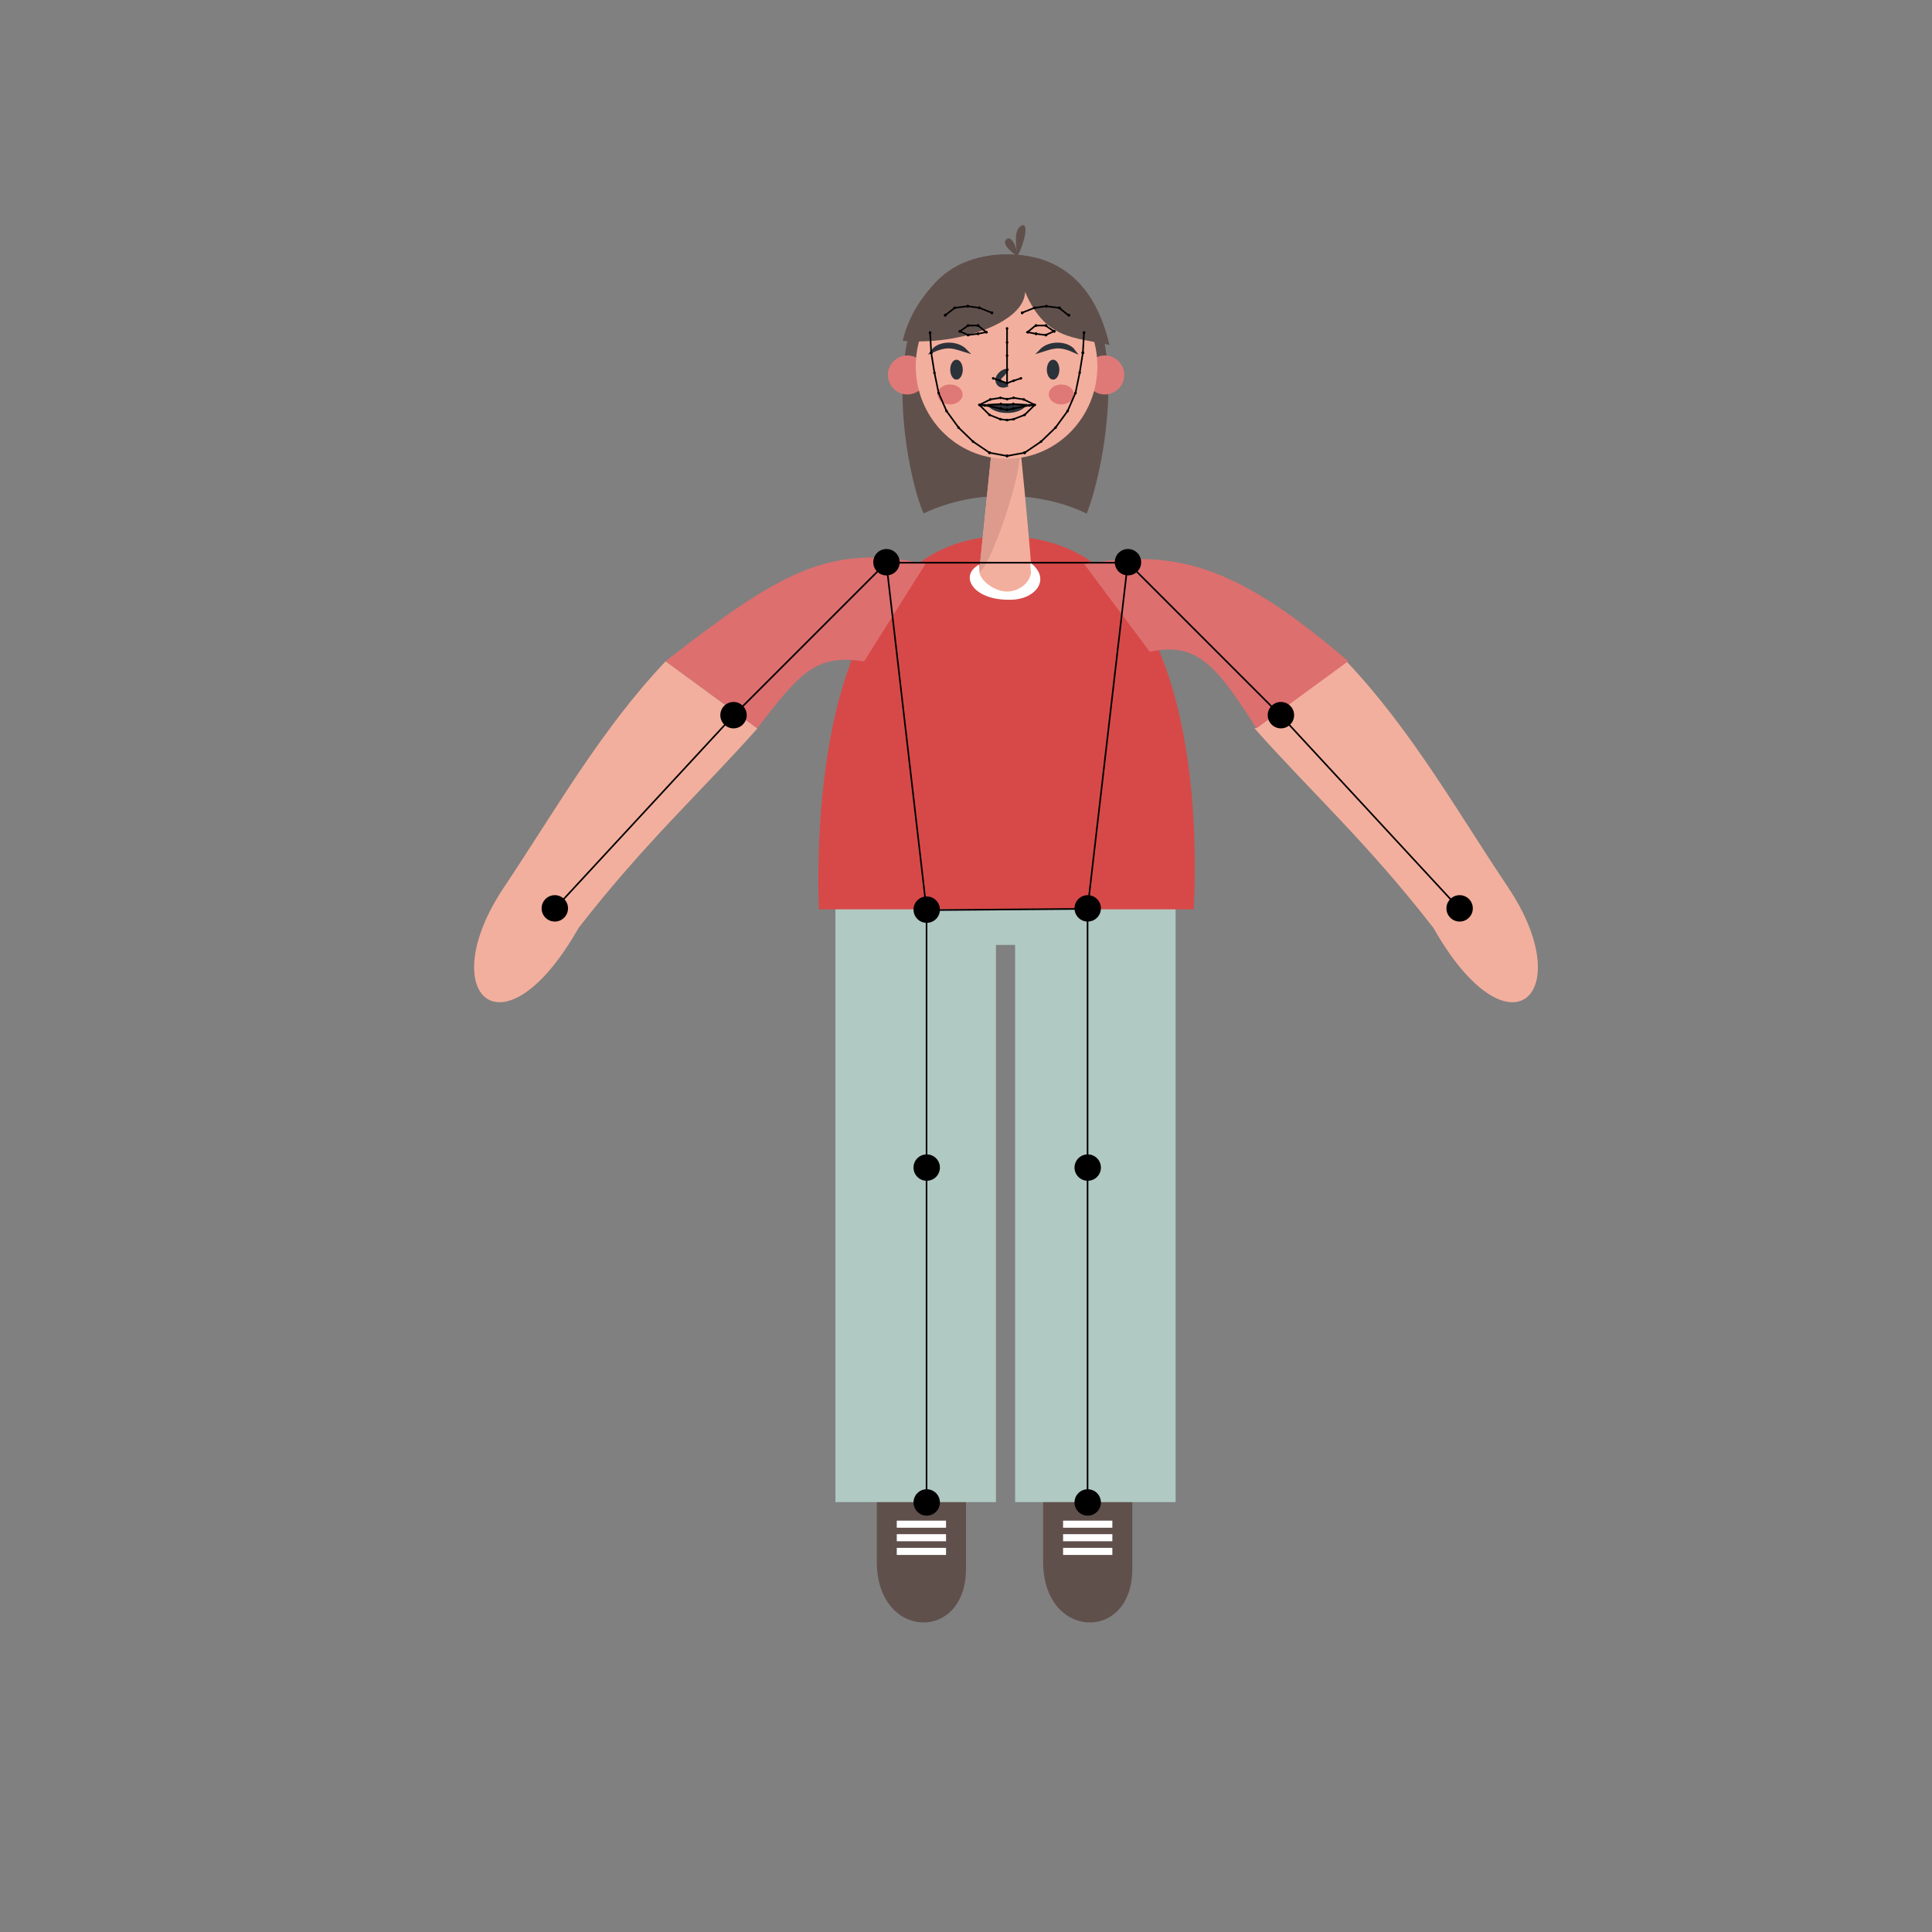 <?xml version="1.0" encoding="utf-8"?>
<!-- Generator: Adobe Illustrator 24.0.1, SVG Export Plug-In . SVG Version: 6.00 Build 0)  -->
<svg version="1.1" id="Layer_1" xmlns="http://www.w3.org/2000/svg" xmlns:xlink="http://www.w3.org/1999/xlink" x="0px" y="0px"
	 width="1200px" height="1200px" viewBox="0 0 1200 1200" style="enable-background:new 0 0 1200 1200;" xml:space="preserve">
<rect x="0" y="0" width="1200" height="1200" fill="#808080" stroke="none"/>
<g id="illustration_1_">
	<path style="fill:#F3AF9D;" d="M890.3,576.3c-41.1-52.9-75.8-84.2-111-123.8l57-41.7c40.2,42.3,69.2,93.8,100.3,140.2
		C981.2,617.4,937.6,659.6,890.3,576.3z"/>
	<g>
		<path style="fill:#60504B;" d="M573.7,318.9c-5.1-10.8-14-45.8-13.1-80.4c1.1-40.5,15.5-80.5,65.3-80.4
			c47.8,0,61.8,39.1,62.5,79.7c0.5,32.5-7.4,65.9-13.4,81.2C647.2,305.5,606.7,303.2,573.7,318.9z"/>
		<circle style="fill:#DF7977;" cx="686.2" cy="232.9" r="12.1"/>
		<circle style="fill:#DF7977;" cx="563.6" cy="232.9" r="12.1"/>
		<circle id="jawMid_2_" cx="625.5" cy="283.2" r="0.8"/>
		<circle id="rightJaw0_2_" cx="577.7" cy="206.6" r="0.8"/>
		<circle id="leftJaw0_2_" cx="673.3" cy="206.6" r="0.8"/>
		<circle id="rightJaw1_2_" cx="578.4" cy="219.1" r="0.8"/>
		<circle id="leftJaw1_2_" cx="672.6" cy="219.1" r="0.8"/>
		<circle id="rightJaw7_2_" cx="614.6" cy="281.2" r="0.8"/>
		<circle id="leftJaw7_2_" cx="636.4" cy="281.2" r="0.8"/>
		<path style="fill:#60504B;" d="M632.1,159.5c-3.7-3-10-7.5-7.2-10.7C627.7,145.7,631.6,152.3,632.1,159.5z"/>
		<path style="fill:#60504B;" d="M631.9,159.4c-0.7-6.4-2.5-16.3,2.3-19.1C639,137.5,637.1,149.1,631.9,159.4z"/>
	</g>
	<path style="fill:#60504B;" d="M647.9,923.2V970c0,48.8,55.4,50.3,55.4,4.5v-51.8L647.9,923.2z"/>
	<rect x="660.3" y="944.5" style="fill:#FFFFFF;" width="30.6" height="4.4"/>
	<rect x="660.3" y="952.9" style="fill:#FFFFFF;" width="30.6" height="4.4"/>
	<rect x="660.3" y="961.4" style="fill:#FFFFFF;" width="30.6" height="4.4"/>
	<path style="fill:#60504B;" d="M544.6,923.2V970c0,48.8,55.4,50.3,55.4,4.5v-51.8L544.6,923.2z"/>
	<path style="fill:#B1C9C3;" d="M518.9,549c0,66.4,0,148.9,0,228.2c0,55.8,0,110,0,155.8c56.6,0,58.8,0,99.7,0
		c0-46.8,0-101.4,0-154.5c0-75.9,0-148.8,0-191.6c5.9,0,6.5,0,11.9,0c0,41.3,0,115.8,0,191.6c0,54.9,0,110.4,0,154.5
		c45,0,42.6,0,99.7,0c0-43,0-97.5,0-154.5c0-79.5,0-164,0-229.5H518.9z"/>
	<path style="fill:#D74948;" d="M508.6,564.8h232.8c1.2-21.1,5.1-120.5-32.3-182c-8.5-14.1-19.2-26.2-32.6-34.9
		c-14.3-9.3-31.6-14.8-52.6-14.8c-21.1,0-38.3,6-52.5,16.2c-11.9,8.6-21.6,20.1-29.5,33.4C507.6,440.5,507.5,532.4,508.6,564.8z"/>
	<rect x="557" y="944.5" style="fill:#FFFFFF;" width="30.6" height="4.4"/>
	<rect x="557" y="952.9" style="fill:#FFFFFF;" width="30.6" height="4.4"/>
	<rect x="557" y="961.4" style="fill:#FFFFFF;" width="30.6" height="4.4"/>
	<path style="fill:#DD6F6F;" d="M574.8,350.3c-60.9-13.5-92.6,7.1-161.5,60.4l57,41.7c26.2-33.9,36-46.4,66.4-41.6L574.8,350.3z"/>
	<path style="fill:#F3AF9D;" d="M616.2,277h17.4c0,0,5.8,56,7.2,79.5c-4.7,22.2-30.6,12.4-32.6-1.4L616.2,277"/>
	<path style="fill:#DD9B8E;" d="M616.2,277h17.4c1.9,19-20.1,78.1-25.3,78.1L616.2,277z"/>
	<g>
		<ellipse style="fill:#F3AF9D;" cx="625.2" cy="227.4" rx="56.4" ry="57.6"/>
		<circle id="jawMid_1_" cx="625.5" cy="283.2" r="0.8"/>
		<circle id="rightJaw0_1_" cx="577.7" cy="206.6" r="0.8"/>
		<circle id="leftJaw0_1_" cx="673.3" cy="206.6" r="0.8"/>
		<circle id="rightJaw1_1_" cx="578.4" cy="219.1" r="0.8"/>
		<circle id="leftJaw1_1_" cx="672.6" cy="219.1" r="0.8"/>
		<circle id="rightJaw7_1_" cx="614.6" cy="281.2" r="0.8"/>
		<circle id="leftJaw7_1_" cx="636.4" cy="281.2" r="0.8"/>
	</g>
	<g>
		<path style="fill:#60504B;" d="M636.7,181.3c-0.4,18.9-40.4,33.3-76,30.4C565.8,189,587,158.4,624,158s57.1,21.6,65.1,56.3
			C667.2,209.2,649.5,211.3,636.7,181.3z"/>
		<circle id="jawMid_3_" cx="625.5" cy="283.2" r="0.8"/>
		<circle id="rightJaw0_3_" cx="577.7" cy="206.6" r="0.8"/>
		<circle id="leftJaw0_3_" cx="673.3" cy="206.6" r="0.8"/>
		<circle id="rightJaw1_3_" cx="578.4" cy="219.1" r="0.8"/>
		<circle id="leftJaw1_3_" cx="672.6" cy="219.1" r="0.8"/>
		<circle id="rightJaw7_3_" cx="614.6" cy="281.2" r="0.8"/>
		<circle id="leftJaw7_3_" cx="636.4" cy="281.2" r="0.8"/>
	</g>
	<path style="fill:#2C323A;stroke:#2C323A;stroke-width:2;stroke-miterlimit:10;" d="M625,230.1c-1.2,0-4.6,1.6-5.8,5.2
		c-0.2,1.2,0.6,5.8,6,4.1c-0.1-1-4.7-1.1-4.5-3.7C621,233.9,622.7,233.9,625,230.1z"/>
	<g>
		<path style="fill:#2C323A;stroke:#2C323A;stroke-width:2;stroke-miterlimit:10;" d="M599.9,217.9c-7.1-2.2-10.9-4.3-20.5,0
			C583.1,212.9,594.3,212,599.9,217.9z"/>
		<circle id="rightBrow1_1_" cx="593" cy="191.2" r="0.8"/>
		<circle id="rightBrow4_1_" cx="616.1" cy="194.3" r="0.8"/>
		<circle id="rightBrow3_1_" cx="608.3" cy="191.2" r="0.8"/>
		<circle id="rightBrow0_1_" cx="587.1" cy="195.8" r="0.8"/>
		<circle id="rightBrow2_1_" cx="601.1" cy="190.2" r="0.8"/>
	</g>
	<g>
		<path style="fill:#2C323A;stroke:#2C323A;stroke-width:2;stroke-miterlimit:10;" d="M646.4,217.9c7.1-2.2,10.9-4.3,20.5,0
			C663.2,212.9,652,212,646.4,217.9z"/>
		<circle id="leftBrow1_1_" cx="658" cy="191.2" r="0.8"/>
		<circle id="leftBrow4_1_" cx="634.9" cy="194.3" r="0.8"/>
		<circle id="leftBrow3_1_" cx="642.7" cy="191.2" r="0.8"/>
		<circle id="leftBrow0_1_" cx="663.9" cy="195.8" r="0.8"/>
		<circle id="leftBrow2_1_" cx="649.9" cy="190.2" r="0.8"/>
	</g>
	<g>
		<ellipse style="fill:#2C323A;" cx="594.1" cy="229.6" rx="3.9" ry="6.2"/>
		<circle id="rightEye0_1_" cx="596.2" cy="205.8" r="0.8"/>
		<circle id="rightEye1_1_" cx="601.3" cy="202.2" r="0.8"/>
		<circle id="rightEye5_1_" cx="601.3" cy="208.1" r="0.8"/>
		<circle id="rightEye2_1_" cx="607.5" cy="202.2" r="0.8"/>
		<circle id="rightEye3_1_" cx="612.6" cy="206.3" r="0.8"/>
		<circle id="rightEye4_1_" cx="607.5" cy="207.3" r="0.8"/>
		<ellipse style="fill:#DF7977;" cx="590.1" cy="245" rx="7.8" ry="6.2"/>
	</g>
	<g>
		<ellipse style="fill:#2C323A;" cx="654.1" cy="229.6" rx="3.9" ry="6.2"/>
		<circle id="leftEye0_1_" cx="654.8" cy="205.8" r="0.8"/>
		<circle id="leftEye1_1_" cx="649.7" cy="202.2" r="0.8"/>
		<circle id="leftEye5_1_" cx="649.7" cy="208.1" r="0.8"/>
		<circle id="leftEye2_1_" cx="643.5" cy="202.2" r="0.8"/>
		<circle id="leftEye3_1_" cx="638.4" cy="206.3" r="0.8"/>
		<circle id="leftEye4_1_" cx="643.5" cy="207.3" r="0.8"/>
		<ellipse style="fill:#DF7977;" cx="659.2" cy="245" rx="7.8" ry="6.2"/>
	</g>
	<g>
		<circle id="rightMiddleLip_2_" cx="611.8" cy="251.8" r="0.8"/>
		<circle id="upperLipBottomMid_1_" cx="625.5" cy="251.5" r="0.8"/>
		<circle id="rightUpperLipBottom1_1_" cx="621.6" cy="251" r="0.8"/>
		<circle id="leftMiddleLip_2_" cx="639.2" cy="251.8" r="0.8"/>
		<circle id="leftUpperLipBottom1_1_" cx="629.4" cy="251" r="0.8"/>
		<path style="fill:#2C323A;stroke:#2C323A;stroke-width:2;stroke-miterlimit:10;" d="M614.8,251.8c0,0,5.2-0.2,10.7-0.2
			s10.7,0.2,10.7,0.2s-2.9,3.7-10.7,3.7C617.6,255.5,614.8,251.8,614.8,251.8z"/>
		<circle id="lowerLipTopMid_2_" cx="625.5" cy="254.5" r="0.8"/>
		<circle id="rightLowerLipTop0_2_" cx="621.6" cy="253.8" r="0.8"/>
		<circle id="leftLowerLipTop0_2_" cx="629.4" cy="253.8" r="0.8"/>
	</g>
	<path style="fill:#FFFFFF;" d="M627.4,372.5c-0.3,0-0.5,0-0.8,0c-22.3,0.2-31.2-15.1-18.3-21.9v4.4c0.5,5.8,9.3,12.1,16.6,12.4
		c6.1,0.3,14.1-3.7,15.5-11.5l-0.5-6.5C653.6,359.9,642.7,372.7,627.4,372.5z"/>
	<path style="fill:#F3AF9D;" d="M313.1,551c31.1-46.4,60.1-97.9,100.3-140.2l57,41.7c-35.2,39.6-69.9,70.9-111,123.8
		C312.1,659.6,268.5,617.4,313.1,551z"/>
	<path style="fill:#DD6F6F;" d="M673.4,350.3c56.8-9.3,93.7,0,164,60.4l-57,41.7c-25-39.3-37-53.8-66.3-47.6L673.4,350.3z"/>
</g>
<g id="skeleton_1_">
	<circle id="rightShoulder" cx="550.6" cy="349.2" r="8.2"/>
	<circle id="rightElbow" cx="455.6" cy="444.2" r="8.2"/>
	<circle id="rightWrist" cx="344.6" cy="564.2" r="8.2"/>
	<circle id="rightHip" cx="575.6" cy="565" r="8.2"/>
	<circle id="rightKnee" cx="575.6" cy="725.2" r="8.2"/>
	<circle id="rightAnkle" cx="575.6" cy="933.2" r="8.2"/>
	<circle id="leftShoulder" cx="700.6" cy="349.2" r="8.2"/>
	<circle id="leftElbow" cx="795.6" cy="444.2" r="8.2"/>
	<circle id="leftWrist" cx="906.6" cy="564.2" r="8.2"/>
	<circle id="leftHip" cx="675.6" cy="564.2" r="8.2"/>
	<circle id="leftKnee" cx="675.6" cy="725.2" r="8.2"/>
	<circle id="leftAnkle" cx="675.6" cy="933.2" r="8.2"/>
	<polygon style="fill:none;stroke:#000000;stroke-miterlimit:10;" points="550.5,349.5 575.5,565.3 675.5,564.5 700.5,349.5 	"/>
	<polyline style="fill:none;stroke:#000000;stroke-miterlimit:10;" points="550.5,349.5 455.5,444.5 344.5,564.5 	"/>
	<polyline style="fill:none;stroke:#000000;stroke-miterlimit:10;" points="700.5,349.5 795.5,444.5 906.5,564.5 	"/>
	<polyline style="fill:none;stroke:#000000;stroke-miterlimit:10;" points="575.5,565.3 575.5,725.5 575.5,933.5 	"/>
	<polyline style="fill:none;stroke:#000000;stroke-miterlimit:10;" points="675.5,564.5 675.5,725.5 675.5,933.5 	"/>
	<circle id="rightEye0" cx="596.2" cy="205.8" r="0.8"/>
	<circle id="rightBrow1" cx="593" cy="191.2" r="0.8"/>
	<circle id="rightBrow4" cx="616.1" cy="194.3" r="0.8"/>
	<circle id="nose1" cx="625.5" cy="212.7" r="0.8"/>
	<circle id="rightBrow3" cx="608.3" cy="191.2" r="0.8"/>
	<circle id="rightEye1" cx="601.3" cy="202.2" r="0.8"/>
	<circle id="rightBrow0" cx="587.1" cy="195.8" r="0.8"/>
	<circle id="rightBrow2" cx="601.1" cy="190.2" r="0.8"/>
	<circle id="rightEye5" cx="601.3" cy="208.1" r="0.8"/>
	<circle id="rightEye2" cx="607.5" cy="202.2" r="0.8"/>
	<circle id="rightEye3" cx="612.6" cy="206.3" r="0.8"/>
	<circle id="nose0" cx="625.5" cy="204" r="0.8"/>
	<circle id="nose3" cx="625.5" cy="229.8" r="0.8"/>
	<circle id="rightNose0" cx="616.9" cy="235" r="0.8"/>
	<circle id="rightMouthCorner" cx="608.3" cy="251.5" r="0.8"/>
	<circle id="rightNose1" cx="621.4" cy="236.5" r="0.8"/>
	<circle id="rightUpperLipTop0" cx="615.1" cy="248.1" r="0.8"/>
	<circle id="nose2" cx="625.5" cy="220.9" r="0.8"/>
	<circle id="nose4" cx="625.5" cy="238" r="0.8"/>
	<circle id="upperLipTopMid" cx="625.5" cy="247.9" r="0.8"/>
	<circle id="rightUpperLipTop1" cx="621.4" cy="247.1" r="0.8"/>
	<circle id="rightMiddleLip" cx="611.8" cy="251.8" r="0.8"/>
	<circle id="lowerLipBottomMid" cx="625.5" cy="260.9" r="0.8"/>
	<circle id="upperLipBottomMid" cx="625.5" cy="251.5" r="0.8"/>
	<circle id="lowerLipTopMid" cx="625.5" cy="254.5" r="0.8"/>
	<circle id="rightUpperLipBottom1" cx="621.6" cy="251" r="0.8"/>
	<circle id="rightLowerLipTop0" cx="621.6" cy="253.8" r="0.8"/>
	<circle id="rightLowerLipBottom1" cx="621.4" cy="260.4" r="0.8"/>
	<circle id="rightLowerLipBottom0" cx="614.6" cy="257.7" r="0.8"/>
	<circle id="rightEye4" cx="607.5" cy="207.3" r="0.8"/>
	<circle id="jawMid" cx="625.5" cy="283.2" r="0.8"/>
	<circle id="rightJaw7" cx="614.6" cy="281.2" r="0.8"/>
	<circle id="rightJaw6" cx="604.4" cy="274.3" r="0.8"/>
	<circle id="rightJaw5" cx="595.4" cy="265.6" r="0.8"/>
	<circle id="rightJaw4" cx="587.9" cy="255.3" r="0.8"/>
	<circle id="rightJaw3" cx="583" cy="244.1" r="0.8"/>
	<circle id="rightJaw2" cx="580.4" cy="231.5" r="0.8"/>
	<circle id="rightJaw1" cx="578.4" cy="219.1" r="0.8"/>
	<circle id="rightJaw0" cx="577.7" cy="206.6" r="0.8"/>
	<circle id="leftEye0" cx="654.8" cy="205.8" r="0.8"/>
	<circle id="leftBrow1" cx="658" cy="191.2" r="0.8"/>
	<circle id="leftBrow4" cx="634.9" cy="194.3" r="0.8"/>
	<circle id="leftBrow3" cx="642.7" cy="191.2" r="0.8"/>
	<circle id="leftEye1" cx="649.7" cy="202.2" r="0.8"/>
	<circle id="leftBrow0" cx="663.9" cy="195.8" r="0.8"/>
	<circle id="leftBrow2" cx="649.9" cy="190.2" r="0.8"/>
	<circle id="leftEye5" cx="649.7" cy="208.1" r="0.8"/>
	<circle id="leftEye2" cx="643.5" cy="202.2" r="0.8"/>
	<circle id="leftEye3" cx="638.4" cy="206.3" r="0.8"/>
	<circle id="leftNose0" cx="634.1" cy="235" r="0.8"/>
	<circle id="leftMouthCorner" cx="642.7" cy="251.5" r="0.8"/>
	<circle id="leftNose1" cx="629.6" cy="236.5" r="0.8"/>
	<circle id="leftUpperLipTop0" cx="635.9" cy="248.1" r="0.8"/>
	<circle id="leftUpperLipTop1" cx="629.6" cy="247.1" r="0.8"/>
	<circle id="leftMiddleLip" cx="639.2" cy="251.8" r="0.8"/>
	<circle id="leftUpperLipBottom1" cx="629.4" cy="251" r="0.8"/>
	<circle id="leftLowerLipTop0" cx="629.4" cy="253.8" r="0.8"/>
	<circle id="leftLowerLipBottom1" cx="629.6" cy="260.4" r="0.8"/>
	<circle id="leftLowerLipBottom0" cx="636.4" cy="257.7" r="0.8"/>
	<circle id="leftEye4" cx="643.5" cy="207.3" r="0.8"/>
	<circle id="leftJaw7" cx="636.4" cy="281.2" r="0.8"/>
	<circle id="leftJaw6" cx="646.6" cy="274.3" r="0.8"/>
	<circle id="leftJaw5" cx="655.6" cy="265.6" r="0.8"/>
	<circle id="leftJaw4" cx="663.1" cy="255.3" r="0.8"/>
	<circle id="leftJaw3" cx="668" cy="244.1" r="0.8"/>
	<circle id="leftJaw2" cx="670.6" cy="231.5" r="0.8"/>
	<circle id="leftJaw1" cx="672.6" cy="219.1" r="0.8"/>
	<circle id="leftJaw0" cx="673.3" cy="206.6" r="0.8"/>
	<polyline style="fill:none;stroke:#000000;stroke-miterlimit:10;" points="577.7,206.6 578.4,219.1 580.4,231.5 583,244.1 
		587.9,255.3 595.4,265.6 604.4,274.3 614.6,281.2 625.5,283.2 636.4,281.2 646.6,274.3 655.6,265.6 663.1,255.3 668,244.1 
		670.6,231.5 672.6,219.1 673.3,206.6 	"/>
	<polyline style="fill:none;stroke:#000000;stroke-miterlimit:10;" points="587.1,195.8 593,191.2 601.1,190.2 608.3,191.2 
		616.1,194.3 	"/>
	<polygon style="fill:none;stroke:#000000;stroke-miterlimit:10;" points="596.2,205.8 601.3,202.2 607.5,202.2 612.6,206.3 
		607.5,207.3 601.3,208.1 	"/>
	<polyline style="fill:none;stroke:#000000;stroke-miterlimit:10;" points="616.9,235 621.4,236.5 625.5,238 625.5,229.8 
		625.5,220.9 625.5,212.7 625.5,204 	"/>
	<polyline style="fill:none;stroke:#000000;stroke-miterlimit:10;" points="663.6,195.8 657.8,191.2 649.7,190.2 642.5,191.2 
		634.7,194.3 	"/>
	<polygon style="fill:none;stroke:#000000;stroke-miterlimit:10;" points="654.6,205.8 649.4,202.2 643.2,202.2 638.2,206.3 
		643.2,207.3 649.4,208.1 	"/>
	<polyline style="fill:none;stroke:#000000;stroke-miterlimit:10;" points="634.1,235 629.4,236.5 625.5,238 	"/>
	<polygon style="fill:none;stroke:#000000;stroke-miterlimit:10;" points="608.3,251.5 615.1,248.1 621.4,247.1 625.5,247.9 
		629.6,247.1 635.9,248.1 642.7,251.5 636.4,257.7 629.4,260.4 625.5,260.9 621.4,260.4 614.6,257.7 	"/>
	<polyline style="fill:none;stroke:#000000;stroke-miterlimit:10;" points="608.3,251.5 611.8,251.8 621.6,251 625.5,251.5 
		629.4,251 639.2,251.8 642.7,251.5 	"/>
	<polyline style="fill:none;stroke:#000000;stroke-miterlimit:10;" points="608.3,251.5 611.8,251.8 621.6,253.8 625.5,254.6 
		629.4,253.8 639.2,251.8 642.7,251.5 	"/>
</g>
</svg>
